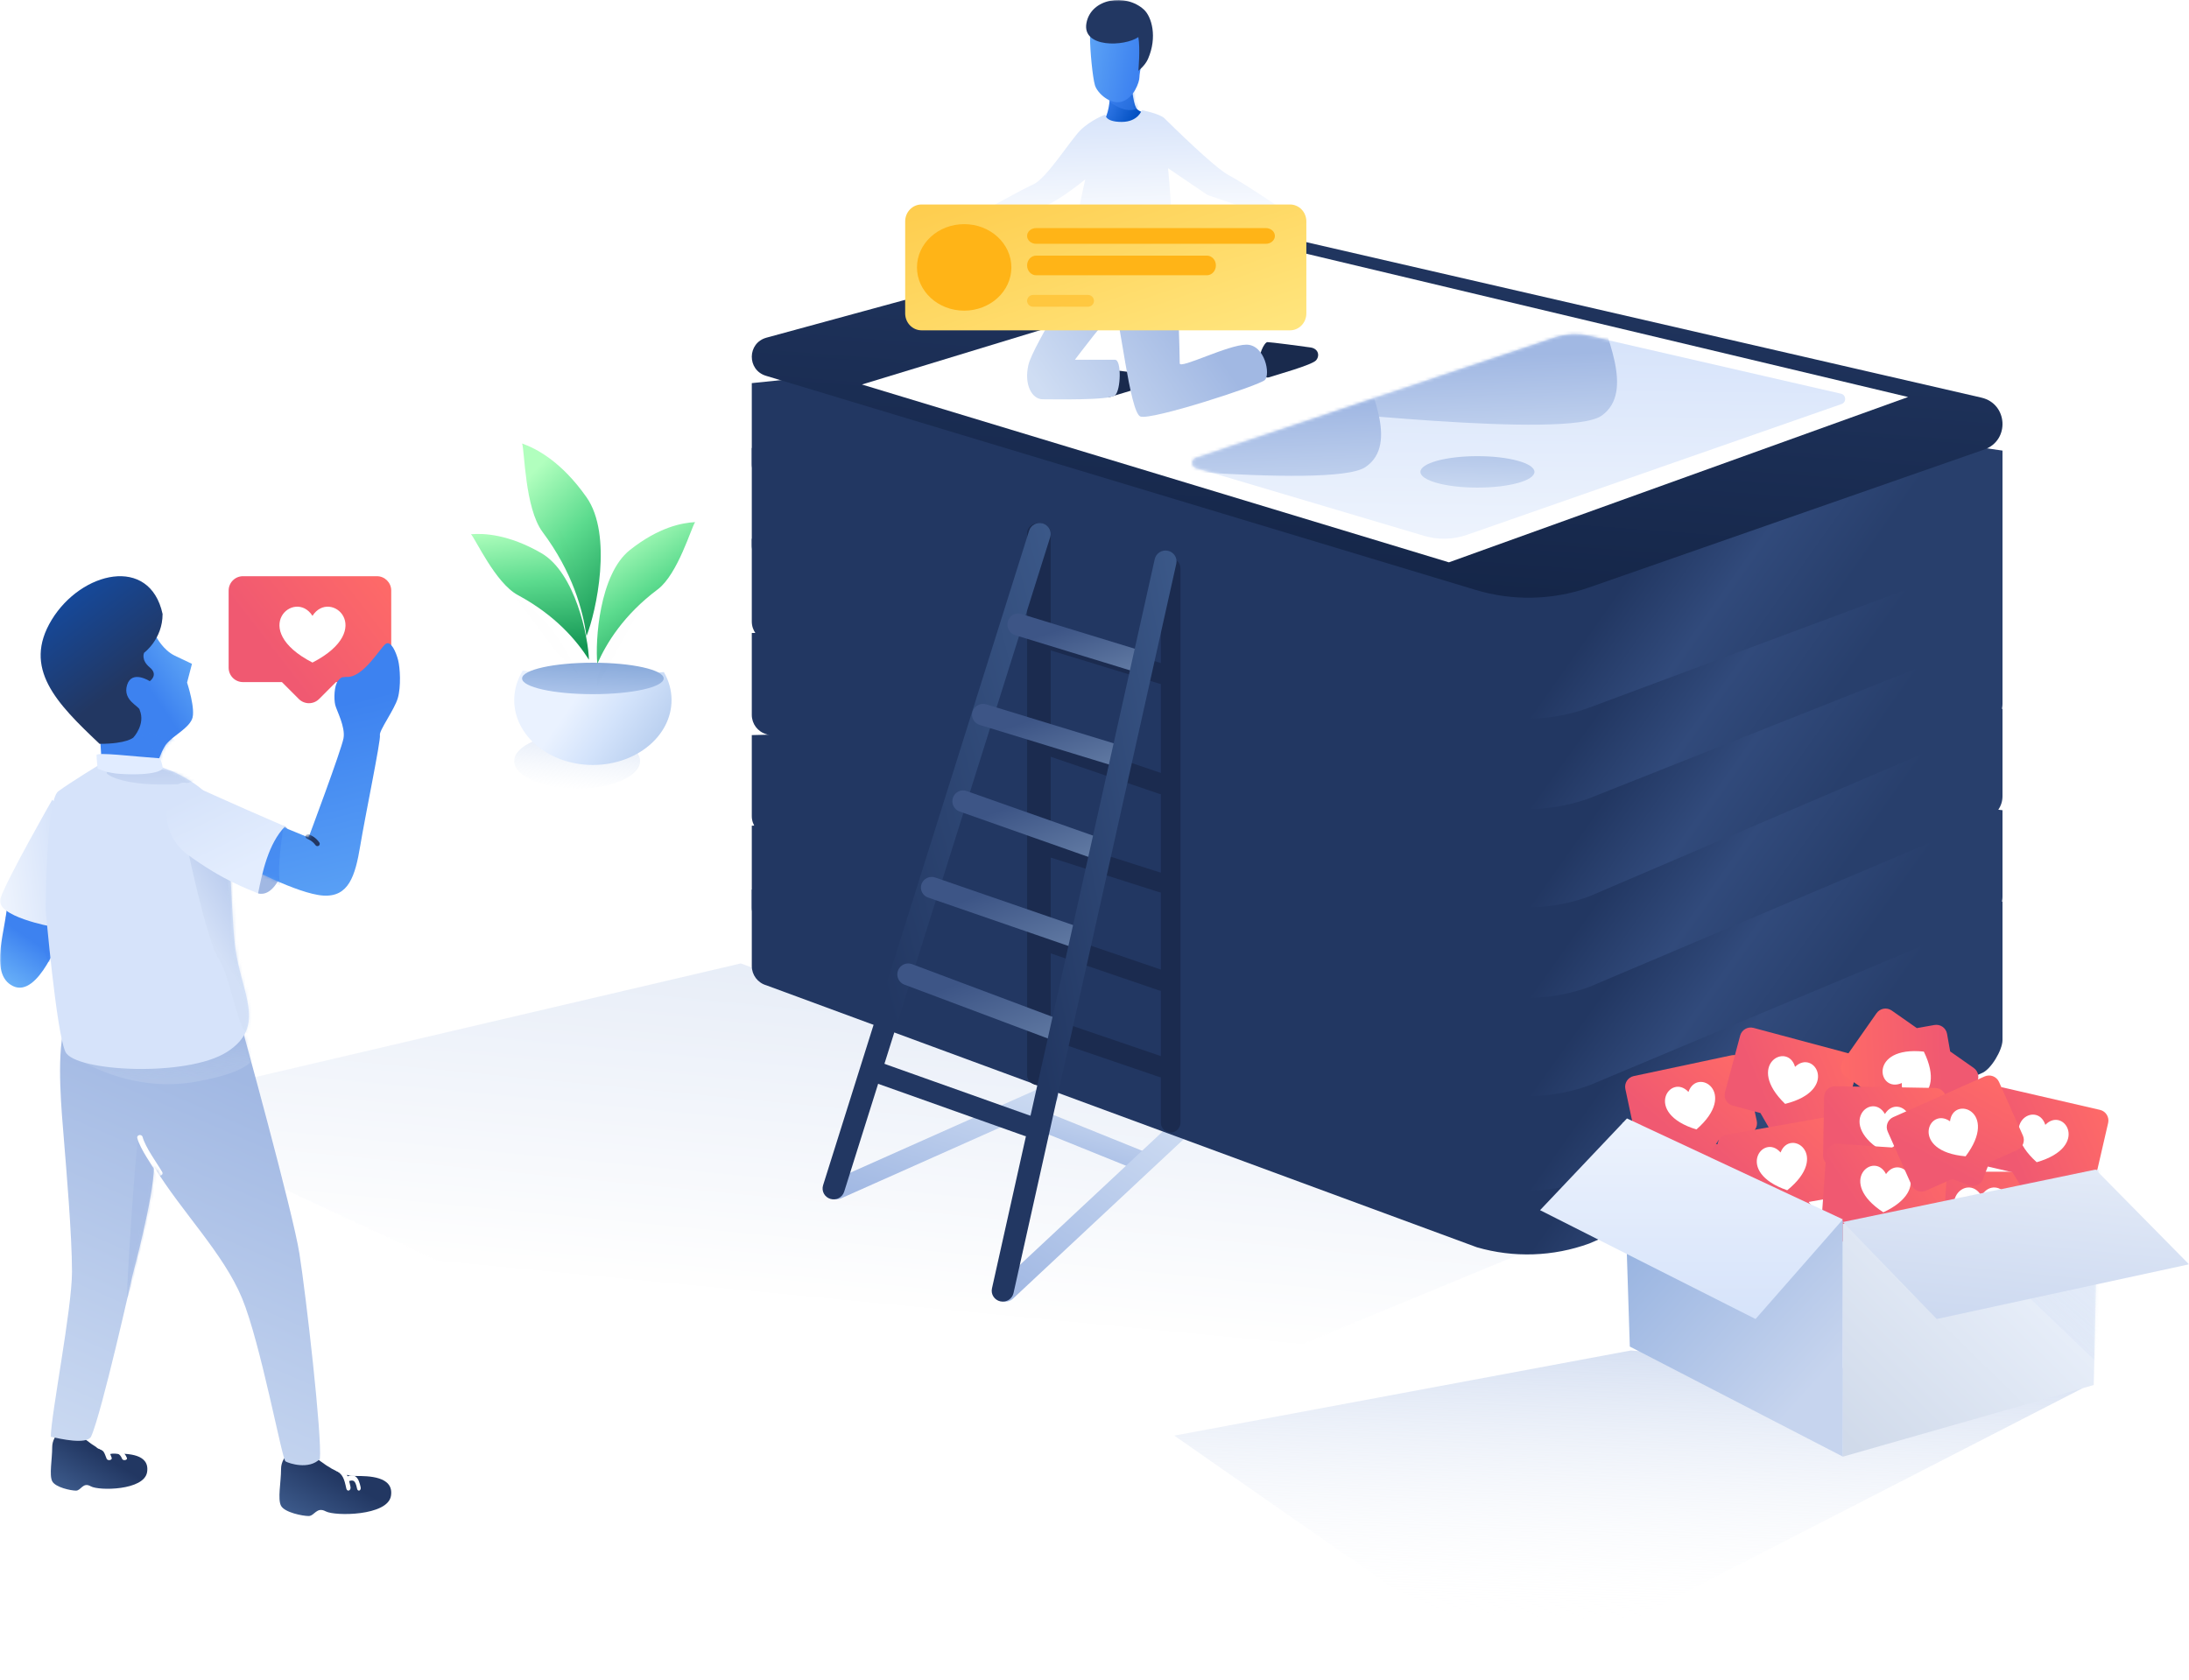 <svg width="718" height="551" viewBox="0 0 718 551" fill="none" xmlns="http://www.w3.org/2000/svg">
<mask id="mask0" mask-type="alpha" maskUnits="userSpaceOnUse" x="0" y="0" width="718" height="551">
<rect width="718" height="550.111" fill="#C4C4C4"/>
</mask>
<g mask="url(#mask0)">
<path opacity="0.5" fill-rule="evenodd" clip-rule="evenodd" d="M37.602 364.145L242.967 316.062L502.02 410.009L307.922 490.219" fill="url(#paint0_linear)"/>
<path fill-rule="evenodd" clip-rule="evenodd" d="M330.677 363.274C331.341 361.595 333.227 360.778 334.889 361.45L376.138 378.12C377.799 378.792 378.608 380.697 377.943 382.376C377.278 384.056 375.392 384.872 373.73 384.201L332.482 367.531C330.82 366.859 330.012 364.953 330.677 363.274Z" fill="url(#paint1_linear)"/>
<path fill-rule="evenodd" clip-rule="evenodd" d="M346.915 357.933C347.672 359.548 346.943 361.456 345.287 362.194L275.768 393.174C274.112 393.912 272.157 393.2 271.4 391.586C270.644 389.971 271.373 388.063 273.028 387.325L342.548 356.345C344.203 355.607 346.159 356.318 346.915 357.933Z" fill="url(#paint2_linear)"/>
<path fill-rule="evenodd" clip-rule="evenodd" d="M388.867 368.661C390.131 369.95 390.086 371.995 388.765 373.23L332.175 426.109C330.854 427.343 328.758 427.299 327.493 426.01C326.229 424.721 326.274 422.675 327.595 421.441L384.185 368.561C385.506 367.327 387.602 367.372 388.867 368.661Z" fill="url(#paint3_linear)"/>
<path fill-rule="evenodd" clip-rule="evenodd" d="M656.826 316.723V341.203C656.826 344.472 652.998 350.977 649.934 352.093L521.298 407.938C509.45 412.251 496.544 412.687 484.434 409.183L251.33 323.224C248.523 322.412 246.591 319.837 246.591 316.907L246.591 291.83L386.757 288.293C392.371 287.481 398.071 287.477 403.686 288.28L656.826 316.723Z" fill="url(#paint4_linear)"/>
<g filter="url(#filter0_d)">
<path fill-rule="evenodd" clip-rule="evenodd" d="M656.826 285.763V314.427C656.826 317.696 654.786 320.615 651.722 321.73L521.298 376.978C509.45 381.291 496.544 381.727 484.434 378.223L251.33 294.057C248.523 293.246 246.591 290.67 246.591 287.741L246.591 260.87L386.757 257.333C392.371 256.521 398.071 256.517 403.686 257.32L656.826 285.763Z" fill="url(#paint5_linear)"/>
</g>
<g filter="url(#filter1_d)">
<path fill-rule="evenodd" clip-rule="evenodd" d="M656.826 255.79V284.155C656.826 287.389 654.786 290.278 651.722 291.382L521.298 346.054C509.45 350.322 496.544 350.754 484.434 347.287L251.33 263.998C248.523 263.194 246.591 260.645 246.591 257.747L246.591 231.156L386.757 227.656C392.371 226.852 398.071 226.848 403.686 227.643L656.826 255.79Z" fill="url(#paint6_linear)"/>
</g>
<g filter="url(#filter2_d)">
<path fill-rule="evenodd" clip-rule="evenodd" d="M656.826 222.55V251.214C656.826 254.483 654.786 257.402 651.722 258.517L521.298 313.765C509.45 318.078 496.544 318.514 484.434 315.011L251.33 230.845C248.523 230.033 246.591 227.457 246.591 224.528L246.591 197.657L386.757 194.12C392.371 193.308 398.071 193.304 403.686 194.107L656.826 222.55Z" fill="url(#paint7_linear)"/>
</g>
<g filter="url(#filter3_d)">
<path fill-rule="evenodd" clip-rule="evenodd" d="M656.826 191.892V220.854C656.826 224.157 654.786 227.107 651.722 228.234L521.298 284.056C509.45 288.414 496.544 288.855 484.434 285.315L251.33 200.273C248.523 199.452 246.591 196.85 246.591 193.89L246.591 166.739L386.757 163.165C392.371 162.345 398.071 162.341 403.686 163.152L656.826 191.892Z" fill="url(#paint8_linear)"/>
</g>
<g filter="url(#filter4_d)">
<path fill-rule="evenodd" clip-rule="evenodd" d="M656.826 162.205V192.936C656.826 196.171 654.786 199.06 651.722 200.164L521.298 251.878C509.45 256.146 496.544 256.578 484.434 253.111L251.33 175.145C248.523 174.342 246.591 171.793 246.591 168.894L246.591 136.98L386.757 133.48C392.371 132.676 398.071 132.672 403.686 133.467L656.826 162.205Z" fill="url(#paint9_linear)"/>
</g>
<g filter="url(#filter5_d)">
<path fill-rule="evenodd" clip-rule="evenodd" d="M656.826 137.819V166.177C656.826 169.48 654.786 172.43 651.722 173.557L521.298 222.133C509.45 226.49 496.544 226.931 484.434 223.391L251.33 148.615C248.523 147.795 246.591 145.192 246.591 142.233L246.591 115.686L386.757 101.242C392.371 100.421 398.071 100.417 403.686 101.228L656.826 137.819Z" fill="url(#paint10_linear)"/>
</g>
<path fill-rule="evenodd" clip-rule="evenodd" d="M380.144 75.652C389.719 73.04 399.8 72.838 409.474 75.067L649.898 130.443C658.624 132.453 659.295 144.523 650.845 147.473L521.193 192.73C509.2 196.916 496.171 197.195 484.007 193.524L251.246 123.284C244.952 121.385 245.072 112.503 251.416 110.773L380.144 75.652Z" fill="url(#paint11_linear)"/>
<path fill-rule="evenodd" clip-rule="evenodd" d="M425.671 82.564L625.865 130.242L475.245 184.478L282.712 126.14L425.671 82.564Z" fill="white"/>
<path fill-rule="evenodd" clip-rule="evenodd" d="M340.946 336.366C341.547 334.63 343.448 333.707 345.194 334.303L382.369 347.007C384.115 347.603 385.043 349.494 384.443 351.229C383.843 352.965 381.941 353.888 380.195 353.291L343.021 340.588C341.275 339.992 340.346 338.101 340.946 336.366Z" fill="#1B2B4F"/>
<path fill-rule="evenodd" clip-rule="evenodd" d="M340.946 307.986C341.547 306.25 343.448 305.327 345.194 305.924L382.369 318.627C384.115 319.223 385.043 321.114 384.443 322.849C383.843 324.585 381.941 325.508 380.195 324.912L343.021 312.208C341.275 311.612 340.346 309.721 340.946 307.986Z" fill="#1B2B4F"/>
<path fill-rule="evenodd" clip-rule="evenodd" d="M340.946 276.874C341.547 275.254 343.448 274.393 345.194 274.95L382.369 286.806C384.115 287.363 385.043 289.127 384.443 290.747C383.843 292.367 381.941 293.228 380.195 292.672L343.021 280.815C341.275 280.259 340.346 278.494 340.946 276.874Z" fill="#1B2B4F"/>
<path fill-rule="evenodd" clip-rule="evenodd" d="M340.946 243.484C341.547 241.748 343.448 240.825 345.194 241.422L382.369 254.125C384.115 254.721 385.043 256.612 384.443 258.347C383.843 260.083 381.941 261.006 380.195 260.41L343.021 247.706C341.275 247.11 340.346 245.219 340.946 243.484Z" fill="#1B2B4F"/>
<path fill-rule="evenodd" clip-rule="evenodd" d="M340.904 208.764C341.423 207.013 343.242 206.022 344.966 206.55L382.306 217.987C384.03 218.515 385.006 220.363 384.486 222.113C383.966 223.864 382.147 224.855 380.424 224.327L343.083 212.89C341.36 212.362 340.384 210.515 340.904 208.764Z" fill="#1B2B4F"/>
<path fill-rule="evenodd" clip-rule="evenodd" d="M383.981 183.187C385.762 183.187 387.206 184.654 387.206 186.465V368.256C387.206 370.066 385.762 371.534 383.981 371.534C382.2 371.534 380.756 370.066 380.756 368.256V186.465C380.756 184.654 382.2 183.187 383.981 183.187Z" fill="#1B2B4F"/>
<path fill-rule="evenodd" clip-rule="evenodd" d="M340.764 171.576C342.901 171.576 344.634 173.042 344.634 174.849V352.78C344.634 354.588 342.901 356.053 340.764 356.053C338.627 356.053 336.894 354.588 336.894 352.78V174.849C336.894 173.042 338.627 171.576 340.764 171.576Z" fill="#1B2B4F"/>
<path fill-rule="evenodd" clip-rule="evenodd" d="M79.701 189.027C77.102 189.027 74.996 191.137 74.996 193.739V219.055C74.996 221.657 77.102 223.766 79.701 223.766H92.473L98.012 229.312C99.85 231.151 102.829 231.151 104.667 229.312L110.206 223.766H123.62C126.219 223.766 128.326 221.657 128.326 219.055V193.739C128.326 191.137 126.219 189.027 123.62 189.027H79.701Z" fill="url(#paint12_linear)"/>
<path fill-rule="evenodd" clip-rule="evenodd" d="M102.493 217.358C81.36 206.457 96.644 192.905 102.493 202.032C108.343 192.905 123.628 206.457 102.493 217.358Z" fill="white"/>
<path fill-rule="evenodd" clip-rule="evenodd" d="M2.343 296.064C2.343 303.977 -4.051 319.484 4.287 323.505C12.625 327.525 19.999 306.644 19.999 306.644C19.999 306.644 19.363 291.31 11.825 291.31C4.287 291.31 2.343 288.151 2.343 296.064Z" fill="url(#paint13_linear)"/>
<mask id="mask1" mask-type="alpha" maskUnits="userSpaceOnUse" x="0" y="290" width="20" height="35">
<path fill-rule="evenodd" clip-rule="evenodd" d="M2.343 296.064C2.343 303.977 -4.051 319.484 4.287 323.505C12.625 327.525 19.999 306.644 19.999 306.644C19.999 306.644 19.363 291.31 11.825 291.31C4.287 291.31 2.343 288.151 2.343 296.064Z" fill="white"/>
</mask>
<g mask="url(#mask1)">
<g opacity="0.5">
<path fill-rule="evenodd" clip-rule="evenodd" d="M1.689 300.957C2.385 302.211 11.869 308.843 13.438 310.411C15.006 311.98 15.364 316.079 16.265 315.655C17.165 315.232 16.265 303.208 16.265 303.208C16.265 303.208 0.993 299.704 1.689 300.957Z" fill="#3D82F0" style="mix-blend-mode:multiply"/>
</g>
</g>
<path fill-rule="evenodd" clip-rule="evenodd" d="M17.123 474.724C17.123 478.801 16.095 483.895 17.123 485.919C18.151 487.944 23.248 489.009 24.929 489.009C26.611 489.009 27.173 486.104 29.784 487.598C32.396 489.093 47.279 489.009 48.246 482.946C49.212 476.883 41.667 476.883 38.312 476.883C34.956 476.883 31.402 475.209 26.419 470.863C21.436 466.517 17.123 470.647 17.123 474.724Z" fill="url(#paint14_linear)"/>
<path fill-rule="evenodd" clip-rule="evenodd" d="M31.747 474.359C31.545 474.664 31.729 475.027 32.157 475.171C33.246 475.536 33.685 475.863 33.987 476.288C34.155 476.523 34.294 476.808 34.449 477.189C34.523 477.373 34.599 477.573 34.684 477.796L34.691 477.815C34.778 478.044 34.873 478.295 34.983 478.567C35.113 478.891 35.587 479.078 36.042 478.986C36.498 478.893 36.762 478.556 36.632 478.232C36.526 477.969 36.434 477.726 36.347 477.497L36.337 477.473C36.254 477.254 36.175 477.046 36.096 476.851C35.934 476.45 35.76 476.076 35.517 475.736C34.999 475.009 34.225 474.517 32.889 474.068C32.46 473.925 31.949 474.055 31.747 474.359Z" fill="white"/>
<path fill-rule="evenodd" clip-rule="evenodd" d="M38.748 476.959C39.241 477.168 39.666 477.637 40.067 478.603C40.191 478.901 40.641 479.073 41.073 478.988C41.506 478.903 41.756 478.594 41.633 478.296C41.218 477.296 40.657 476.453 39.601 476.006C38.517 475.547 37.165 475.606 35.57 475.949C35.141 476.041 34.901 476.355 35.035 476.65C35.169 476.945 35.625 477.11 36.054 477.018C37.524 476.703 38.283 476.762 38.748 476.959Z" fill="white"/>
<path fill-rule="evenodd" clip-rule="evenodd" d="M92.19 481.868C92.19 486.285 90.999 491.803 92.19 493.997C93.381 496.19 99.282 497.343 101.229 497.343C103.176 497.343 103.827 494.197 106.851 495.815C109.874 497.434 127.107 497.343 128.227 490.775C129.347 484.207 120.61 484.207 116.725 484.207C112.839 484.207 108.724 482.394 102.954 477.686C97.184 472.977 92.19 477.452 92.19 481.868Z" fill="url(#paint15_linear)"/>
<path fill-rule="evenodd" clip-rule="evenodd" d="M110.059 481.24C109.893 481.725 110.05 482.3 110.409 482.523C111.478 483.19 112.075 483.845 112.497 484.66C112.937 485.509 113.231 486.609 113.589 488.307C113.698 488.821 114.094 489.119 114.473 488.972C114.853 488.826 115.073 488.29 114.965 487.776C114.606 486.076 114.261 484.691 113.668 483.549C113.058 482.372 112.229 481.527 111.008 480.766C110.649 480.542 110.224 480.754 110.059 481.24Z" fill="white"/>
<path fill-rule="evenodd" clip-rule="evenodd" d="M116.139 485.935C116.509 486.248 116.828 486.951 117.128 488.401C117.221 488.847 117.559 489.105 117.883 488.978C118.207 488.851 118.395 488.386 118.302 487.94C117.991 486.44 117.57 485.175 116.779 484.504C115.966 483.816 114.952 483.905 113.755 484.419C113.433 484.557 113.254 485.028 113.354 485.471C113.454 485.914 113.797 486.161 114.119 486.023C115.221 485.55 115.79 485.639 116.139 485.935Z" fill="white"/>
<path fill-rule="evenodd" clip-rule="evenodd" d="M79.402 337.351C79.402 337.351 96.038 397.511 98.204 411.2C100.37 424.889 105.67 471.16 104.922 478.623C101.302 482.266 94.78 480.085 93.644 479.416C92.508 478.748 85.508 440.678 79.402 425.909C73.296 411.141 59.556 397.549 50.501 382.69C50.501 392.361 43.51 418.242 43.51 418.242C43.51 418.242 33.315 463.947 29.846 471.345C28.2 473.97 19.889 472.045 16.666 471.345C16.666 464.413 23.616 429.392 23.616 417.234C23.616 405.076 21.694 383.042 20.976 374.01C20.257 364.977 18.503 347.453 20.976 337.351C27.243 337.351 79.402 337.351 79.402 337.351Z" fill="url(#paint16_linear)"/>
<mask id="mask2" mask-type="alpha" maskUnits="userSpaceOnUse" x="16" y="337" width="89" height="144">
<path fill-rule="evenodd" clip-rule="evenodd" d="M79.402 337.351C79.402 337.351 96.038 397.511 98.204 411.2C100.37 424.889 105.67 471.16 104.922 478.623C101.302 482.266 94.78 480.085 93.644 479.416C92.508 478.748 85.508 440.678 79.402 425.909C73.296 411.141 59.556 397.549 50.501 382.69C50.501 392.361 43.51 418.242 43.51 418.242C43.51 418.242 33.315 463.947 29.846 471.345C28.2 473.97 19.889 472.045 16.666 471.345C16.666 464.413 23.616 429.392 23.616 417.234C23.616 405.076 21.694 383.042 20.976 374.01C20.257 364.977 18.503 347.453 20.976 337.351C27.243 337.351 79.402 337.351 79.402 337.351Z" fill="white"/>
</mask>
<g mask="url(#mask2)">
<g opacity="0.5">
<path fill-rule="evenodd" clip-rule="evenodd" d="M41.664 425.159C41.664 419.378 44.742 372.134 45.449 374.073C46.156 376.011 51.663 386.481 51.663 386.481C51.663 386.481 41.664 430.941 41.664 425.159Z" fill="#A1B8E3" style="mix-blend-mode:multiply"/>
</g>
<path fill-rule="evenodd" clip-rule="evenodd" d="M45.684 372.369C46.164 372.268 46.646 372.53 46.76 372.953C47.224 374.669 48.369 376.771 49.661 378.873C50.217 379.777 50.81 380.696 51.374 381.569C52.082 382.667 52.745 383.694 53.232 384.533C53.456 384.92 53.282 385.395 52.843 385.594C52.404 385.792 51.865 385.638 51.64 385.251C51.158 384.419 50.539 383.461 49.858 382.408C49.297 381.539 48.693 380.606 48.09 379.625C46.796 377.519 45.545 375.257 45.022 373.319C44.907 372.895 45.204 372.47 45.684 372.369Z" fill="white"/>
<g opacity="0.5">
<path fill-rule="evenodd" clip-rule="evenodd" d="M25.276 347.393C29.205 349.492 44.587 358.425 64.409 354.845C74.202 353.077 80.502 350.762 83.328 347.393C83.328 345.734 80.953 338.756 80.289 336.086C79.626 333.416 20.466 344.823 25.276 347.393Z" fill="url(#paint17_linear)" style="mix-blend-mode:multiply"/>
</g>
</g>
<path fill-rule="evenodd" clip-rule="evenodd" d="M51.322 209.024C51.322 209.024 53.546 213.282 57.313 215.089C61.081 216.897 62.964 217.781 62.964 217.781L61.362 223.92C61.362 223.92 64.347 232.947 62.964 235.99C61.58 239.034 57.313 241.055 54.83 243.769C52.347 246.483 50.051 255.688 50.051 255.688H33.684L32.943 243.769C32.943 243.769 28.578 226.57 35.983 217.781C43.389 208.992 51.322 209.024 51.322 209.024Z" fill="url(#paint18_linear)"/>
<mask id="mask3" mask-type="alpha" maskUnits="userSpaceOnUse" x="31" y="209" width="33" height="47">
<path fill-rule="evenodd" clip-rule="evenodd" d="M51.322 209.024C51.322 209.024 53.546 213.282 57.313 215.089C61.081 216.897 62.964 217.781 62.964 217.781L61.362 223.92C61.362 223.92 64.347 232.947 62.964 235.99C61.58 239.034 57.313 241.055 54.83 243.769C52.347 246.483 50.051 255.688 50.051 255.688H33.684L32.943 243.769C32.943 243.769 28.578 226.57 35.983 217.781C43.389 208.992 51.322 209.024 51.322 209.024Z" fill="white"/>
</mask>
<g mask="url(#mask3)">
<g opacity="0.5">
<path fill-rule="evenodd" clip-rule="evenodd" d="M56.062 242.325C51.645 242.325 44.756 238.68 43.43 237.435C42.104 236.189 54.471 249.663 53.439 251.808C52.624 253.501 49.717 254.019 51.55 254.019C58.163 254.019 60.478 242.325 56.062 242.325Z" fill="#3D82F0" style="mix-blend-mode:multiply"/>
</g>
</g>
<path fill-rule="evenodd" clip-rule="evenodd" d="M32.658 244.024C18.498 230.651 7.286 219.239 16.955 203.337C26.625 187.435 49.124 182.089 53.33 201.419C53.33 209.713 47.269 214.144 47.269 214.144C47.269 214.144 46.135 216.476 49.124 218.949C52.114 221.422 49.124 223.466 49.124 223.466C49.124 223.466 43.221 219.629 41.68 224.738C40.138 229.847 45.828 231.676 45.828 232.954C47.79 237.654 43.742 241.952 43.742 241.952C43.742 241.952 41.67 244.024 32.658 244.024Z" fill="url(#paint19_linear)"/>
<path fill-rule="evenodd" clip-rule="evenodd" d="M17.136 262.356C17.136 262.356 1.957 288.939 0.125 294.788C-1.706 300.638 17.136 304.021 17.136 304.021L24.998 270.582L17.136 262.356Z" fill="url(#paint20_linear)"/>
<path fill-rule="evenodd" clip-rule="evenodd" d="M51.376 251.136C51.376 251.136 63.027 254.287 69.893 262.614C76.758 270.941 75.228 295.992 77.173 310.902C79.118 325.812 87.579 336.65 74.509 345.064C61.44 353.479 24.487 351.568 21.465 345.064C18.443 338.561 14.998 298.589 14.998 298.589C14.998 298.589 14.998 262.614 19.126 259.581C23.254 256.548 32.89 250.688 32.89 250.688C32.89 250.688 32.674 251.579 37.322 252.463C41.971 253.347 51.376 251.136 51.376 251.136Z" fill="#D6E3FA"/>
<mask id="mask4" mask-type="alpha" maskUnits="userSpaceOnUse" x="14" y="250" width="68" height="101">
<path fill-rule="evenodd" clip-rule="evenodd" d="M51.376 251.136C51.376 251.136 63.027 254.287 69.893 262.614C76.758 270.941 75.228 295.992 77.173 310.902C79.118 325.812 87.579 336.65 74.509 345.064C61.44 353.479 24.487 351.568 21.465 345.064C18.443 338.561 14.998 298.589 14.998 298.589C14.998 298.589 14.998 262.614 19.126 259.581C23.254 256.548 32.89 250.688 32.89 250.688C32.89 250.688 32.674 251.579 37.322 252.463C41.971 253.347 51.376 251.136 51.376 251.136Z" fill="white"/>
</mask>
<g mask="url(#mask4)">
<path opacity="0.5" fill-rule="evenodd" clip-rule="evenodd" d="M61.663 279.021C61.663 279.021 67.917 308.813 71.68 314.397C75.443 319.981 77.89 336.879 80.902 338.894C83.914 340.908 88.241 317.858 86.077 309.966C83.914 302.074 74.162 282.743 74.162 282.743L61.663 279.021Z" fill="url(#paint21_linear)"/>
<path opacity="0.5" fill-rule="evenodd" clip-rule="evenodd" d="M35.321 253.985C38.185 256.171 45.647 257.354 51.92 257.354C58.192 257.354 60.154 257.43 63.156 256.379C66.157 255.328 64.993 253.985 63.156 253.985C61.318 253.985 55.618 252.444 52.551 252.444C49.483 252.444 32.457 251.8 35.321 253.985Z" fill="url(#paint22_linear)"/>
</g>
<path fill-rule="evenodd" clip-rule="evenodd" d="M32.027 252.165C32.027 252.165 31.665 248.814 31.665 247.733C31.665 246.653 43.803 248.179 52.539 248.784C53.486 251.48 53.319 251.659 53.319 252.165C53.319 252.418 51.137 254.586 39.4 253.883C35.116 253.626 32.027 252.165 32.027 252.165Z" fill="#E1ECFF"/>
<path fill-rule="evenodd" clip-rule="evenodd" d="M92.096 287.186C94.695 281.349 96.165 272.333 93.411 271.107C90.658 269.881 86.754 276.1 84.155 281.937C81.556 287.774 83.171 291.555 84.764 293.13C86.551 293.499 89.497 293.023 92.096 287.186Z" fill="#A1B8E3"/>
<path fill-rule="evenodd" clip-rule="evenodd" d="M89.03 269.741L101.215 274.756C101.215 274.756 112.022 245.921 112.677 242.179C113.333 238.436 110.427 233.155 109.958 231.272C109.489 229.389 109.565 224.958 110.877 223.337C112.188 221.715 112.535 222.295 113.515 222.05C119.038 222.623 124.785 212.396 126.521 211.218C128.258 210.04 129.92 214.002 130.575 216.515C131.23 219.027 131.588 225.234 130.478 229.038C129.368 232.842 124.247 239.738 124.612 241.204C124.978 242.671 119.807 267.523 118.161 277.463C116.515 287.402 114.364 294.373 105.962 293.797C97.561 293.222 80.15 283.88 80.15 283.88C80.15 283.88 81.289 276.624 83.464 273.886C85.639 271.148 89.03 269.741 89.03 269.741Z" fill="url(#paint23_linear)"/>
<mask id="mask5" mask-type="alpha" maskUnits="userSpaceOnUse" x="80" y="211" width="52" height="83">
<path fill-rule="evenodd" clip-rule="evenodd" d="M89.03 269.741L101.215 274.756C101.215 274.756 112.022 245.921 112.677 242.179C113.333 238.436 110.427 233.155 109.958 231.272C109.489 229.389 109.565 224.958 110.877 223.337C112.188 221.715 112.535 222.295 113.515 222.05C119.038 222.623 124.785 212.396 126.521 211.218C128.258 210.04 129.92 214.002 130.575 216.515C131.23 219.027 131.588 225.234 130.478 229.038C129.368 232.842 124.247 239.738 124.612 241.204C124.978 242.671 119.807 267.523 118.161 277.463C116.515 287.402 114.364 294.373 105.962 293.797C97.561 293.222 80.15 283.88 80.15 283.88C80.15 283.88 81.289 276.624 83.464 273.886C85.639 271.148 89.03 269.741 89.03 269.741Z" fill="white"/>
</mask>
<g mask="url(#mask5)">
<g opacity="0.5">
<path fill-rule="evenodd" clip-rule="evenodd" d="M93.029 271.073C93.029 271.073 90.446 286.181 92.067 290.626C93.687 295.071 84.8 288.798 84.8 288.798C84.8 288.798 84.973 282.324 86.339 279.382C87.705 276.44 93.029 271.073 93.029 271.073Z" fill="#3D82F0" style="mix-blend-mode:multiply"/>
</g>
<path fill-rule="evenodd" clip-rule="evenodd" d="M100.258 274.074C100.436 273.687 100.894 273.518 101.281 273.695C101.332 273.719 101.389 273.744 101.45 273.772C102.185 274.1 103.538 274.705 104.736 276.365C104.985 276.71 104.908 277.191 104.563 277.441C104.217 277.69 103.736 277.612 103.486 277.267C102.534 275.948 101.507 275.487 100.81 275.174C100.75 275.147 100.692 275.122 100.637 275.096C100.25 274.919 100.081 274.461 100.258 274.074Z" fill="#223762"/>
</g>
<path fill-rule="evenodd" clip-rule="evenodd" d="M84.655 293.085C86.027 286.219 88.005 276.769 93.5 271.113C73.893 262.659 67.714 259.661 61.55 257.028C55.386 254.395 49.777 271.739 61.55 280.367C73.323 288.994 81.383 291.64 84.655 293.085Z" fill="url(#paint24_linear)"/>
<path opacity="0.7" fill-rule="evenodd" clip-rule="evenodd" d="M189.306 240.634C200.706 240.634 209.947 244.677 209.947 249.664C209.947 254.651 200.706 258.694 189.306 258.694C177.906 258.694 168.665 254.651 168.665 249.664C168.665 244.677 177.906 240.634 189.306 240.634Z" fill="url(#paint25_linear)"/>
<path fill-rule="evenodd" clip-rule="evenodd" d="M217.744 220.475C219.361 223.258 220.267 226.375 220.267 229.668C220.267 241.424 208.716 250.953 194.466 250.953C180.217 250.953 168.665 241.424 168.665 229.668C168.665 226.184 169.68 222.895 171.479 219.992C182.909 221.769 205.659 221.654 217.744 220.475Z" fill="url(#paint26_linear)"/>
<mask id="mask6" mask-type="alpha" maskUnits="userSpaceOnUse" x="168" y="219" width="53" height="32">
<path fill-rule="evenodd" clip-rule="evenodd" d="M217.744 220.475C219.361 223.258 220.267 226.375 220.267 229.668C220.267 241.424 208.716 250.953 194.466 250.953C180.217 250.953 168.665 241.424 168.665 229.668C168.665 226.184 169.68 222.895 171.479 219.992C182.909 221.769 205.659 221.654 217.744 220.475Z" fill="white"/>
</mask>
<g mask="url(#mask6)">
</g>
<path fill-rule="evenodd" clip-rule="evenodd" d="M194.467 217.412C207.291 217.412 217.687 219.722 217.687 222.572C217.687 225.422 207.291 227.733 194.467 227.733C181.642 227.733 171.246 225.422 171.246 222.572C171.246 219.722 181.642 217.412 194.467 217.412Z" fill="url(#paint27_linear)"/>
<mask id="mask7" mask-type="alpha" maskUnits="userSpaceOnUse" x="171" y="217" width="47" height="11">
<path fill-rule="evenodd" clip-rule="evenodd" d="M194.467 217.412C207.291 217.412 217.687 219.722 217.687 222.572C217.687 225.422 207.291 227.733 194.467 227.733C181.642 227.733 171.246 225.422 171.246 222.572C171.246 219.722 181.642 217.412 194.467 217.412Z" fill="white"/>
</mask>
<g mask="url(#mask7)">
</g>
<g filter="url(#filter6_i)">
<path fill-rule="evenodd" clip-rule="evenodd" d="M192.369 218.702C191.17 210.151 187.87 197.804 177.951 184.505C172.108 176.671 172.089 157.593 171.245 155.489C175.83 157.114 184.067 161.3 192.369 173.106C201.073 185.481 195.552 210.719 192.369 218.702Z" fill="url(#paint28_linear)"/>
</g>
<mask id="mask8" mask-type="alpha" maskUnits="userSpaceOnUse" x="171" y="155" width="27" height="64">
<path fill-rule="evenodd" clip-rule="evenodd" d="M192.369 218.702C191.17 210.151 187.87 197.804 177.951 184.505C172.108 176.671 172.089 157.593 171.245 155.489C175.83 157.114 184.067 161.3 192.369 173.106C201.073 185.481 195.552 210.719 192.369 218.702Z" fill="white"/>
</mask>
<g mask="url(#mask8)">
<g style="mix-blend-mode:multiply" opacity="0.5">
<path fill-rule="evenodd" clip-rule="evenodd" d="M191.719 218.701C192.574 197.846 190.228 184.684 182.856 172.259Z" fill="black" fill-opacity="0.01"/>
</g>
</g>
<g filter="url(#filter7_i)">
<path fill-rule="evenodd" clip-rule="evenodd" d="M193.176 226.443C189.273 220.293 182.378 211.96 169.836 205.203C162.447 201.223 155.876 186.577 154.474 185.255C158.717 184.904 166.776 185.249 177.506 191.422C188.753 197.894 192.99 219.203 193.176 226.443Z" fill="url(#paint29_linear)"/>
</g>
<mask id="mask9" mask-type="alpha" maskUnits="userSpaceOnUse" x="154" y="185" width="40" height="42">
<path fill-rule="evenodd" clip-rule="evenodd" d="M193.176 226.443C189.273 220.293 182.378 211.96 169.836 205.203C162.447 201.223 155.876 186.577 154.474 185.255C158.717 184.904 166.776 185.249 177.506 191.422C188.753 197.894 192.99 219.203 193.176 226.443Z" fill="white"/>
</mask>
<g mask="url(#mask9)">
<g style="mix-blend-mode:multiply" opacity="0.5">
<path fill-rule="evenodd" clip-rule="evenodd" d="M191.885 226.443C185.564 210.806 179.125 201.972 168.665 195.481Z" fill="black" fill-opacity="0.01"/>
</g>
</g>
<g filter="url(#filter8_i)">
<path fill-rule="evenodd" clip-rule="evenodd" d="M195.926 227.733C198.907 221.04 204.495 211.764 215.733 203.349C222.353 198.393 226.824 182.802 228.007 181.291C223.869 181.483 216.139 182.865 206.575 190.459C196.55 198.42 195.182 220.419 195.926 227.733Z" fill="url(#paint30_linear)"/>
</g>
<mask id="mask10" mask-type="alpha" maskUnits="userSpaceOnUse" x="195" y="181" width="34" height="47">
<path fill-rule="evenodd" clip-rule="evenodd" d="M195.926 227.733C198.907 221.04 204.495 211.764 215.733 203.349C222.353 198.393 226.824 182.802 228.007 181.291C223.869 181.483 216.139 182.865 206.575 190.459C196.55 198.42 195.182 220.419 195.926 227.733Z" fill="white"/>
</mask>
<g mask="url(#mask10)">
<g style="mix-blend-mode:multiply" opacity="0.5">
<path fill-rule="evenodd" clip-rule="evenodd" d="M194.466 227.734C198.737 210.834 204.068 200.919 213.817 192.902Z" fill="black" fill-opacity="0.01"/>
</g>
</g>
<path fill-rule="evenodd" clip-rule="evenodd" d="M342.085 171.737C343.995 172.322 345.063 174.321 344.47 176.204L276.89 390.952C276.298 392.835 274.269 393.888 272.36 393.304C270.45 392.719 269.382 390.72 269.975 388.837L337.555 174.089C338.147 172.206 340.176 171.153 342.085 171.737Z" fill="url(#paint31_linear)"/>
<path fill-rule="evenodd" clip-rule="evenodd" d="M330.586 203.853C331.129 201.931 333.065 200.831 334.91 201.396L374.384 213.489C376.23 214.055 377.286 216.071 376.743 217.994C376.2 219.916 374.264 221.016 372.419 220.45L332.945 208.357C331.099 207.792 330.043 205.775 330.586 203.853Z" fill="url(#paint32_linear)"/>
<path fill-rule="evenodd" clip-rule="evenodd" d="M319.002 233.395C319.607 231.531 321.652 230.496 323.571 231.083L367.886 244.646C369.805 245.233 370.87 247.22 370.265 249.084C369.661 250.948 367.616 251.982 365.697 251.395L321.382 237.833C319.463 237.245 318.398 235.258 319.002 233.395Z" fill="url(#paint33_linear)"/>
<path fill-rule="evenodd" clip-rule="evenodd" d="M312.577 261.691C313.212 259.836 315.207 258.854 317.034 259.498L359.051 274.315C360.878 274.96 361.844 276.986 361.21 278.841C360.576 280.696 358.581 281.678 356.754 281.034L314.737 266.217C312.91 265.573 311.943 263.547 312.577 261.691Z" fill="url(#paint34_linear)"/>
<path fill-rule="evenodd" clip-rule="evenodd" d="M302.262 290.014C302.906 288.198 304.922 287.242 306.764 287.877L353.877 304.13C355.719 304.766 356.69 306.753 356.045 308.568C355.4 310.384 353.385 311.341 351.543 310.705L304.429 294.452C302.587 293.816 301.617 291.829 302.262 290.014Z" fill="url(#paint35_linear)"/>
<path fill-rule="evenodd" clip-rule="evenodd" d="M294.55 318.398C295.242 316.54 297.303 315.596 299.155 316.291L348.758 334.905C350.609 335.6 351.549 337.669 350.857 339.528C350.165 341.386 348.103 342.33 346.252 341.635L296.649 323.021C294.798 322.326 293.858 320.257 294.55 318.398Z" fill="url(#paint36_linear)"/>
<path fill-rule="evenodd" clip-rule="evenodd" d="M284.222 350.55C284.901 348.778 286.941 347.872 288.779 348.526L338.444 366.195C340.282 366.849 341.222 368.816 340.544 370.588C339.865 372.36 337.826 373.266 335.987 372.612L286.322 354.943C284.484 354.289 283.544 352.322 284.222 350.55Z" fill="#223762"/>
<path fill-rule="evenodd" clip-rule="evenodd" d="M383.073 180.69C385.025 181.113 386.259 183.013 385.83 184.936L332.437 424.207C332.009 426.129 330.078 427.345 328.126 426.922C326.174 426.5 324.939 424.599 325.368 422.677L378.761 183.406C379.19 181.484 381.12 180.268 383.073 180.69Z" fill="url(#paint37_linear)"/>
<path fill-rule="evenodd" clip-rule="evenodd" d="M361.887 39.858C363.511 37.757 364.129 33.497 364.129 29.56C364.129 25.623 371.119 27.574 371.119 27.574C371.119 27.574 371.629 33.532 372.616 35.334C373.604 37.136 378.176 37.738 378.176 37.738C378.176 37.738 370.16 58.176 366.564 55.17C362.969 52.165 360.264 41.958 361.887 39.858Z" fill="url(#paint38_linear)"/>
<mask id="mask11" mask-type="alpha" maskUnits="userSpaceOnUse" x="361" y="27" width="18" height="29">
<path fill-rule="evenodd" clip-rule="evenodd" d="M361.887 39.858C363.511 37.757 364.129 33.497 364.129 29.56C364.129 25.623 371.119 27.574 371.119 27.574C371.119 27.574 371.629 33.532 372.616 35.334C373.604 37.136 378.176 37.738 378.176 37.738C378.176 37.738 370.16 58.176 366.564 55.17C362.969 52.165 360.264 41.958 361.887 39.858Z" fill="white"/>
</mask>
<g mask="url(#mask11)">
<g opacity="0.5">
<path fill-rule="evenodd" clip-rule="evenodd" d="M362.695 32.342C362.695 32.342 369.336 38.543 373.67 35.058C378.003 31.573 373.67 27.091 373.67 27.091L362.695 32.342Z" fill="#3D82F0" style="mix-blend-mode:multiply"/>
</g>
</g>
<path fill-rule="evenodd" clip-rule="evenodd" d="M357.535 12.323C357.535 16.649 358.379 25.437 359.151 27.988C359.923 30.54 364.222 34.542 368.073 33.311C371.923 32.08 373.739 26.947 373.739 25.333C373.739 23.719 375.11 17.533 375.11 17.533C375.11 17.533 376.85 9.177 373.739 9.177C370.628 9.177 357.535 7.996 357.535 12.323Z" fill="url(#paint39_linear)"/>
<path fill-rule="evenodd" clip-rule="evenodd" d="M373.388 12.169C368.844 15.321 354.874 15.764 356.354 7.588C357.834 -0.588 369.26 -2.294 375.196 3.139C377.775 5.5 379.674 12.169 376.554 19.317C375.585 21.539 373.388 23.221 373.388 23.221C373.388 23.221 374.057 16.071 373.388 12.169Z" fill="#223762"/>
<path fill-rule="evenodd" clip-rule="evenodd" d="M416.542 123.695C418.385 123.051 430.336 119.758 431.665 118.214C432.995 116.67 432.416 114.372 429.869 113.988C427.321 113.604 416.761 112.234 415.736 112.234C414.71 112.234 412.531 116.612 413.1 119.749C413.668 122.885 414.7 124.339 416.542 123.695Z" fill="#192A4D"/>
<path fill-rule="evenodd" clip-rule="evenodd" d="M364.233 130.178C365.707 129.678 375.268 127.117 376.332 125.916C377.395 124.715 376.933 122.927 374.894 122.628C372.856 122.33 364.409 121.265 363.588 121.265C362.768 121.265 361.025 124.67 361.479 127.109C361.934 129.549 362.759 130.679 364.233 130.178Z" fill="#192A4D"/>
<path fill-rule="evenodd" clip-rule="evenodd" d="M358.364 82.316C356.923 84.9 338.834 113.191 337.323 119.711C335.812 126.23 338.509 130.989 342.029 130.989C345.549 130.989 363.818 131.382 365.74 129.695C367.663 128.009 367.909 118.027 365.74 118.027C363.571 118.027 352.57 118.027 352.57 118.027C352.57 118.027 364.333 102.312 365.74 102.312C367.148 102.312 370.493 135.298 374.041 136.637C377.588 137.977 412.923 126.496 414.861 124.678C416.8 122.861 414.875 113.068 408.837 113.068C402.8 113.068 386.957 121.188 386.957 119.208C386.957 117.229 386.363 89.553 385.185 83.859C384.007 78.165 359.805 79.732 358.364 82.316Z" fill="url(#paint40_linear)"/>
<path fill-rule="evenodd" clip-rule="evenodd" d="M402.989 57.452C399.743 55.751 391.517 48.228 381.93 38.798C380.403 37.296 374.518 36.121 374.518 36.121C374.518 36.121 373.363 39.996 367.874 39.996C362.385 39.996 362.551 37.572 362.551 37.572C362.551 37.572 357.747 39.385 354.394 42.706C351.042 46.027 343.335 58.508 338.923 60.492C334.511 62.476 321.413 69.898 321.413 69.898L329.201 72.009C329.201 72.009 338.024 69.324 342.775 67.549C347.526 65.774 355.965 58.855 355.965 58.855C355.965 58.855 349.644 85.67 352.452 89.904C355.259 94.138 380.063 93.606 383.129 89.904C386.195 86.201 383.129 55.189 383.129 55.189L396.073 63.973L410.318 68.827L420.747 68.747C420.747 68.747 408.134 60.148 402.989 57.452Z" fill="url(#paint41_linear)"/>
<path d="M296.903 72.627C296.903 69.564 299.302 67.082 302.261 67.082H423.129C426.089 67.082 428.488 69.564 428.488 72.627V102.819C428.488 105.881 426.089 108.364 423.129 108.364H302.261C299.302 108.364 296.903 105.881 296.903 102.819V72.627Z" fill="url(#paint42_linear)"/>
<path fill-rule="evenodd" clip-rule="evenodd" d="M316.253 101.913C324.803 101.913 331.734 95.56 331.734 87.723C331.734 79.886 324.803 73.532 316.253 73.532C307.704 73.532 300.773 79.886 300.773 87.723C300.773 95.56 307.704 101.913 316.253 101.913Z" fill="#FFB417"/>
<path d="M336.894 77.402C336.894 75.977 338.221 74.822 339.859 74.822H415.202C416.84 74.822 418.167 75.977 418.167 77.402V77.402C418.167 78.827 416.84 79.983 415.202 79.983H339.859C338.221 79.983 336.894 78.827 336.894 77.402V77.402Z" fill="#FFB417"/>
<path d="M336.894 87.078C336.894 85.296 338.218 83.853 339.851 83.853H395.859C397.492 83.853 398.816 85.296 398.816 87.078V87.078C398.816 88.859 397.492 90.303 395.859 90.303H339.851C338.218 90.303 336.894 88.859 336.894 87.078V87.078Z" fill="#FFB417"/>
<path opacity="0.5" d="M336.894 98.689C336.894 97.62 337.786 96.754 338.888 96.754H356.831C357.932 96.754 358.825 97.62 358.825 98.689V98.689C358.825 99.758 357.932 100.624 356.831 100.624H338.888C337.786 100.624 336.894 99.758 336.894 98.689V98.689Z" fill="#FFB417"/>
<path fill-rule="evenodd" clip-rule="evenodd" d="M509.942 110.744C513.611 109.514 517.553 109.322 521.327 110.189L603.84 129.153C605.583 129.553 605.718 131.963 604.03 132.552L481.155 175.463C476.635 177.042 471.726 177.157 467.135 175.793L392.35 153.565C390.682 153.069 390.641 150.74 392.291 150.187L509.942 110.744Z" fill="url(#paint43_linear)"/>
<mask id="mask12" mask-type="alpha" maskUnits="userSpaceOnUse" x="391" y="109" width="215" height="68">
<path fill-rule="evenodd" clip-rule="evenodd" d="M509.942 110.744C513.611 109.514 517.553 109.322 521.327 110.189L603.84 129.153C605.583 129.553 605.718 131.963 604.03 132.552L481.155 175.463C476.635 177.042 471.726 177.157 467.135 175.793L392.35 153.565C390.682 153.069 390.641 150.74 392.291 150.187L509.942 110.744Z" fill="white"/>
</mask>
<g mask="url(#mask12)">
<path fill-rule="evenodd" clip-rule="evenodd" d="M523.437 98.379C526.128 109.15 536.503 128.509 525.324 136.374C514.145 144.239 426.428 133.898 418.569 133.898C410.71 133.898 520.746 87.608 523.437 98.379Z" fill="url(#paint44_linear)"/>
<path fill-rule="evenodd" clip-rule="evenodd" d="M484.605 159.967C494.936 159.967 503.31 157.657 503.31 154.807C503.31 151.957 494.936 149.646 484.605 149.646C474.274 149.646 465.899 151.957 465.899 154.807C465.899 157.657 474.274 159.967 484.605 159.967Z" fill="url(#paint45_linear)"/>
<path fill-rule="evenodd" clip-rule="evenodd" d="M445.954 116.392C448.675 126.836 459.171 145.608 447.863 153.235C436.555 160.861 347.829 150.834 339.88 150.834C331.931 150.834 443.232 105.947 445.954 116.392Z" fill="url(#paint46_linear)"/>
</g>
<path opacity="0.5" fill-rule="evenodd" clip-rule="evenodd" d="M385.169 470.966L534.939 443.031L683.171 455.372L498.745 550.105" fill="url(#paint47_linear)"/>
<g filter="url(#filter9_d)">
<path fill-rule="evenodd" clip-rule="evenodd" d="M561.617 373.368C559.639 373.368 558.036 375.005 558.036 377.023V396.664C558.036 398.683 559.639 400.319 561.617 400.319H571.043L575.187 404.549C576.586 405.976 578.853 405.976 580.252 404.549L584.396 400.319H594.446C596.424 400.319 598.027 398.683 598.027 396.664V377.023C598.027 375.005 596.424 373.368 594.446 373.368H561.617Z" fill="#F05971"/>
<path fill-rule="evenodd" clip-rule="evenodd" d="M576.741 395.298C560.382 386.093 572.213 374.649 576.741 382.356C581.269 374.649 593.101 386.093 576.741 395.298Z" fill="white"/>
</g>
<path fill-rule="evenodd" clip-rule="evenodd" d="M535.884 353.013C533.95 353.425 532.716 355.326 533.127 357.26L537.127 376.076C537.538 378.01 539.439 379.245 541.373 378.834L550.589 376.875L555.502 380.065C557.161 381.142 559.378 380.671 560.455 379.013L563.645 374.099L573.472 372.011C575.406 371.6 576.64 369.699 576.229 367.765L572.23 348.948C571.819 347.014 569.918 345.78 567.984 346.191L535.884 353.013Z" fill="url(#paint48_linear)"/>
<path fill-rule="evenodd" clip-rule="evenodd" d="M556.434 370.523C538.769 365.132 547.888 351.824 553.819 358.221C556.637 349.965 570.38 358.413 556.434 370.523Z" fill="white"/>
<g filter="url(#filter10_d)">
<path fill-rule="evenodd" clip-rule="evenodd" d="M635.15 382.397C633.172 382.397 631.569 383.968 631.569 385.906V404.761C631.569 406.699 633.172 408.27 635.15 408.27H644.576L648.72 412.331C650.119 413.701 652.386 413.701 653.785 412.331L657.929 408.27H667.979C669.957 408.27 671.56 406.699 671.56 404.761V385.906C671.56 383.968 669.957 382.397 667.979 382.397H635.15Z" fill="url(#paint49_linear)"/>
<path fill-rule="evenodd" clip-rule="evenodd" d="M650.919 404.328C633.302 394.356 646.043 381.959 650.919 390.308C655.796 381.959 668.538 394.356 650.919 404.328Z" fill="white"/>
</g>
<g filter="url(#filter11_d)">
<path fill-rule="evenodd" clip-rule="evenodd" d="M584.838 377.238C582.86 377.238 581.257 378.809 581.257 380.747V399.602C581.257 401.54 582.86 403.111 584.838 403.111H594.264L598.408 407.172C599.807 408.542 602.074 408.542 603.473 407.172L607.617 403.111H617.667C619.645 403.111 621.248 401.54 621.248 399.602V380.747C621.248 378.809 619.645 377.238 617.667 377.238H584.838Z" fill="url(#paint50_linear)"/>
<path fill-rule="evenodd" clip-rule="evenodd" d="M601.252 397.878C584.893 389.44 596.724 378.95 601.252 386.015C605.78 378.95 617.612 389.44 601.252 397.878Z" fill="white"/>
</g>
<path fill-rule="evenodd" clip-rule="evenodd" d="M656.82 356.719C654.894 356.275 652.971 357.476 652.526 359.402L648.199 378.146C647.754 380.073 648.956 381.995 650.882 382.44L660.063 384.559L663.167 389.528C664.215 391.204 666.424 391.714 668.1 390.667L673.069 387.562L682.857 389.822C684.784 390.267 686.706 389.065 687.151 387.139L691.478 368.395C691.923 366.468 690.722 364.546 688.795 364.101L656.82 356.719Z" fill="url(#paint51_linear)"/>
<path fill-rule="evenodd" clip-rule="evenodd" d="M668.044 381.273C654.313 368.922 668.201 360.714 670.874 369.018C676.917 362.726 685.802 376.192 668.044 381.273Z" fill="white"/>
<path fill-rule="evenodd" clip-rule="evenodd" d="M575.165 337.206C573.255 336.694 571.292 337.827 570.78 339.737L565.801 358.319C565.29 360.229 566.423 362.192 568.333 362.703L577.434 365.142L580.363 370.216C581.352 371.928 583.541 372.515 585.254 371.526L590.327 368.597L600.031 371.197C601.941 371.708 603.904 370.575 604.416 368.665L609.394 350.084C609.906 348.174 608.773 346.211 606.863 345.699L575.165 337.206Z" fill="url(#paint52_linear)"/>
<path fill-rule="evenodd" clip-rule="evenodd" d="M585.526 362.136C572.234 349.314 586.4 341.595 588.781 349.988C595.04 343.911 603.45 357.678 585.526 362.136Z" fill="white"/>
<g filter="url(#filter12_d)">
<path fill-rule="evenodd" clip-rule="evenodd" d="M567.291 370.253C565.344 370.597 564.044 372.453 564.387 374.401L567.728 393.345C568.071 395.292 569.928 396.593 571.875 396.249L581.154 394.613L585.953 397.974C587.573 399.108 589.805 398.714 590.939 397.094L594.3 392.295L604.193 390.551C606.14 390.207 607.44 388.351 607.097 386.403L603.756 367.459C603.413 365.512 601.556 364.212 599.609 364.555L567.291 370.253Z" fill="url(#paint53_linear)"/>
<path fill-rule="evenodd" clip-rule="evenodd" d="M587.217 388.471C569.752 382.467 579.329 369.485 585.033 376.085C588.137 367.932 601.578 376.855 587.217 388.471Z" fill="white"/>
</g>
<path fill-rule="evenodd" clip-rule="evenodd" d="M632.236 371.958C633.856 373.092 636.088 372.699 637.222 371.079L648.256 355.321C649.39 353.702 648.996 351.469 647.377 350.335L639.659 344.931L638.641 339.161C638.298 337.214 636.441 335.914 634.494 336.257L628.724 337.275L620.495 331.513C618.876 330.379 616.643 330.772 615.509 332.392L604.476 348.15C603.341 349.769 603.735 352.002 605.355 353.136L632.236 371.958Z" fill="url(#paint54_linear)"/>
<path fill-rule="evenodd" clip-rule="evenodd" d="M631.027 344.987C639.132 361.583 623.18 363.991 623.813 355.29C615.853 358.86 612.659 343.047 631.027 344.987Z" fill="white"/>
<g filter="url(#filter13_d)">
<path fill-rule="evenodd" clip-rule="evenodd" d="M602.955 354.346C600.979 354.311 599.348 355.886 599.313 357.863L598.978 377.097C598.943 379.073 600.518 380.704 602.495 380.739L611.915 380.903L615.985 385.117C617.359 386.54 619.625 386.579 621.047 385.206L625.262 381.136L635.306 381.311C637.283 381.346 638.913 379.771 638.948 377.794L639.284 358.56C639.318 356.583 637.744 354.953 635.767 354.918L602.955 354.346Z" fill="url(#paint55_linear)"/>
<path fill-rule="evenodd" clip-rule="evenodd" d="M619.04 376.031C603.041 366.804 614.919 355.888 619.259 363.455C623.862 356.044 635.353 367.368 619.04 376.031Z" fill="white"/>
</g>
<g filter="url(#filter14_d)">
<path fill-rule="evenodd" clip-rule="evenodd" d="M603.82 373.212C601.847 373.074 600.137 374.561 599.999 376.533L598.657 395.723C598.519 397.696 600.006 399.406 601.978 399.544L611.377 400.201L615.221 404.623C616.518 406.115 618.779 406.273 620.272 404.976L624.693 401.133L634.715 401.833C636.687 401.971 638.398 400.484 638.536 398.512L639.878 379.322C640.016 377.349 638.528 375.639 636.556 375.501L603.82 373.212Z" fill="url(#paint56_linear)"/>
<path fill-rule="evenodd" clip-rule="evenodd" d="M618.747 395.709C603.253 385.658 615.686 375.378 619.624 383.162C624.609 376.002 635.491 387.912 618.747 395.709Z" fill="white"/>
</g>
<g filter="url(#filter15_d)">
<path fill-rule="evenodd" clip-rule="evenodd" d="M621.985 364.483C620.179 365.288 619.367 367.404 620.171 369.21L627.995 386.784C628.799 388.59 630.916 389.402 632.722 388.598L641.329 384.766L646.799 386.865C648.645 387.574 650.715 386.652 651.424 384.806L653.524 379.337L662.701 375.25C664.507 374.446 665.32 372.33 664.515 370.524L656.691 352.95C655.887 351.144 653.771 350.332 651.964 351.136L621.985 364.483Z" fill="url(#paint57_linear)"/>
<path fill-rule="evenodd" clip-rule="evenodd" d="M645.726 377.339C627.327 375.739 633.479 360.826 640.611 365.85C641.65 357.188 656.85 362.594 645.726 377.339Z" fill="white"/>
</g>
<path fill-rule="evenodd" clip-rule="evenodd" d="M532.235 368.208L604.478 400.502V477.862L534.584 441.748L532.235 368.208Z" fill="url(#paint58_linear)"/>
<path fill-rule="evenodd" clip-rule="evenodd" d="M688.331 383.688L604.478 401.498V477.862L686.754 454.368L688.331 383.688Z" fill="url(#paint59_linear)"/>
<mask id="mask13" mask-type="alpha" maskUnits="userSpaceOnUse" x="604" y="383" width="85" height="95">
<path fill-rule="evenodd" clip-rule="evenodd" d="M688.331 383.688L604.478 401.498V477.862L686.754 454.368L688.331 383.688Z" fill="white"/>
</mask>
<g mask="url(#mask13)">
<g opacity="0.219">
<path fill-rule="evenodd" clip-rule="evenodd" d="M623.828 385.718L701.231 459.802L689.567 368.208L623.828 385.718Z" fill="url(#paint60_linear)" style="mix-blend-mode:multiply"/>
</g>
</g>
<path fill-rule="evenodd" clip-rule="evenodd" d="M533.649 366.918L505.144 397.007L575.827 432.711L604.478 400.031L533.649 366.918Z" fill="url(#paint61_linear)"/>
<path fill-rule="evenodd" clip-rule="evenodd" d="M687.375 383.688L718.002 414.768L635.25 432.71L604.477 400.889L687.375 383.688Z" fill="url(#paint62_linear)"/>
</g>
<defs>
<filter id="filter0_d" x="246.591" y="256.721" width="410.236" height="133.845" filterUnits="userSpaceOnUse" color-interpolation-filters="sRGB">
<feFlood flood-opacity="0" result="BackgroundImageFix"/>
<feColorMatrix in="SourceAlpha" type="matrix" values="0 0 0 0 0 0 0 0 0 0 0 0 0 0 0 0 0 0 127 0"/>
<feOffset dy="10"/>
<feColorMatrix type="matrix" values="0 0 0 0 0.113 0 0 0 0 0.194 0 0 0 0 0.364 0 0 0 0.514 0"/>
<feBlend mode="normal" in2="BackgroundImageFix" result="effect1_dropShadow"/>
<feBlend mode="normal" in="SourceGraphic" in2="effect1_dropShadow" result="shape"/>
</filter>
<filter id="filter1_d" x="246.591" y="227.05" width="410.236" height="132.555" filterUnits="userSpaceOnUse" color-interpolation-filters="sRGB">
<feFlood flood-opacity="0" result="BackgroundImageFix"/>
<feColorMatrix in="SourceAlpha" type="matrix" values="0 0 0 0 0 0 0 0 0 0 0 0 0 0 0 0 0 0 127 0"/>
<feOffset dy="10"/>
<feColorMatrix type="matrix" values="0 0 0 0 0.113 0 0 0 0 0.194 0 0 0 0 0.364 0 0 0 0.514 0"/>
<feBlend mode="normal" in2="BackgroundImageFix" result="effect1_dropShadow"/>
<feBlend mode="normal" in="SourceGraphic" in2="effect1_dropShadow" result="shape"/>
</filter>
<filter id="filter2_d" x="246.591" y="193.508" width="410.236" height="133.845" filterUnits="userSpaceOnUse" color-interpolation-filters="sRGB">
<feFlood flood-opacity="0" result="BackgroundImageFix"/>
<feColorMatrix in="SourceAlpha" type="matrix" values="0 0 0 0 0 0 0 0 0 0 0 0 0 0 0 0 0 0 127 0"/>
<feOffset dy="10"/>
<feColorMatrix type="matrix" values="0 0 0 0 0.113 0 0 0 0 0.194 0 0 0 0 0.364 0 0 0 0.514 0"/>
<feBlend mode="normal" in2="BackgroundImageFix" result="effect1_dropShadow"/>
<feBlend mode="normal" in="SourceGraphic" in2="effect1_dropShadow" result="shape"/>
</filter>
<filter id="filter3_d" x="246.591" y="162.547" width="410.236" height="135.135" filterUnits="userSpaceOnUse" color-interpolation-filters="sRGB">
<feFlood flood-opacity="0" result="BackgroundImageFix"/>
<feColorMatrix in="SourceAlpha" type="matrix" values="0 0 0 0 0 0 0 0 0 0 0 0 0 0 0 0 0 0 127 0"/>
<feOffset dy="10"/>
<feColorMatrix type="matrix" values="0 0 0 0 0.113 0 0 0 0 0.194 0 0 0 0 0.364 0 0 0 0.514 0"/>
<feBlend mode="normal" in2="BackgroundImageFix" result="effect1_dropShadow"/>
<feBlend mode="normal" in="SourceGraphic" in2="effect1_dropShadow" result="shape"/>
</filter>
<filter id="filter4_d" x="246.591" y="132.874" width="410.236" height="132.555" filterUnits="userSpaceOnUse" color-interpolation-filters="sRGB">
<feFlood flood-opacity="0" result="BackgroundImageFix"/>
<feColorMatrix in="SourceAlpha" type="matrix" values="0 0 0 0 0 0 0 0 0 0 0 0 0 0 0 0 0 0 127 0"/>
<feOffset dy="10"/>
<feColorMatrix type="matrix" values="0 0 0 0 0.113 0 0 0 0 0.194 0 0 0 0 0.364 0 0 0 0.514 0"/>
<feBlend mode="normal" in2="BackgroundImageFix" result="effect1_dropShadow"/>
<feBlend mode="normal" in="SourceGraphic" in2="effect1_dropShadow" result="shape"/>
</filter>
<filter id="filter5_d" x="246.591" y="100.623" width="410.236" height="135.135" filterUnits="userSpaceOnUse" color-interpolation-filters="sRGB">
<feFlood flood-opacity="0" result="BackgroundImageFix"/>
<feColorMatrix in="SourceAlpha" type="matrix" values="0 0 0 0 0 0 0 0 0 0 0 0 0 0 0 0 0 0 127 0"/>
<feOffset dy="10"/>
<feColorMatrix type="matrix" values="0 0 0 0 0.113 0 0 0 0 0.194 0 0 0 0 0.364 0 0 0 0.514 0"/>
<feBlend mode="normal" in2="BackgroundImageFix" result="effect1_dropShadow"/>
<feBlend mode="normal" in="SourceGraphic" in2="effect1_dropShadow" result="shape"/>
</filter>
<filter id="filter6_i" x="171.245" y="145.489" width="25.801" height="73.213" filterUnits="userSpaceOnUse" color-interpolation-filters="sRGB">
<feFlood flood-opacity="0" result="BackgroundImageFix"/>
<feBlend mode="normal" in="SourceGraphic" in2="BackgroundImageFix" result="shape"/>
<feColorMatrix in="SourceAlpha" type="matrix" values="0 0 0 0 0 0 0 0 0 0 0 0 0 0 0 0 0 0 127 0" result="hardAlpha"/>
<feOffset dy="-10"/>
<feGaussianBlur stdDeviation="11"/>
<feComposite in2="hardAlpha" operator="arithmetic" k2="-1" k3="1"/>
<feColorMatrix type="matrix" values="0 0 0 0 0.221 0 0 0 0 0.779 0 0 0 0 0.61 0 0 0 1 0"/>
<feBlend mode="normal" in2="shape" result="effect1_innerShadow"/>
</filter>
<filter id="filter7_i" x="154.474" y="175.161" width="38.702" height="51.282" filterUnits="userSpaceOnUse" color-interpolation-filters="sRGB">
<feFlood flood-opacity="0" result="BackgroundImageFix"/>
<feBlend mode="normal" in="SourceGraphic" in2="BackgroundImageFix" result="shape"/>
<feColorMatrix in="SourceAlpha" type="matrix" values="0 0 0 0 0 0 0 0 0 0 0 0 0 0 0 0 0 0 127 0" result="hardAlpha"/>
<feOffset dy="-10"/>
<feGaussianBlur stdDeviation="11"/>
<feComposite in2="hardAlpha" operator="arithmetic" k2="-1" k3="1"/>
<feColorMatrix type="matrix" values="0 0 0 0 0.221 0 0 0 0 0.779 0 0 0 0 0.61 0 0 0 1 0"/>
<feBlend mode="normal" in2="shape" result="effect1_innerShadow"/>
</filter>
<filter id="filter8_i" x="195.756" y="171.291" width="32.251" height="56.442" filterUnits="userSpaceOnUse" color-interpolation-filters="sRGB">
<feFlood flood-opacity="0" result="BackgroundImageFix"/>
<feBlend mode="normal" in="SourceGraphic" in2="BackgroundImageFix" result="shape"/>
<feColorMatrix in="SourceAlpha" type="matrix" values="0 0 0 0 0 0 0 0 0 0 0 0 0 0 0 0 0 0 127 0" result="hardAlpha"/>
<feOffset dy="-10"/>
<feGaussianBlur stdDeviation="11"/>
<feComposite in2="hardAlpha" operator="arithmetic" k2="-1" k3="1"/>
<feColorMatrix type="matrix" values="0 0 0 0 0.221 0 0 0 0 0.779 0 0 0 0 0.61 0 0 0 1 0"/>
<feBlend mode="normal" in2="shape" result="effect1_innerShadow"/>
</filter>
<filter id="filter9_d" x="538.036" y="356.368" width="77.992" height="70.251" filterUnits="userSpaceOnUse" color-interpolation-filters="sRGB">
<feFlood flood-opacity="0" result="BackgroundImageFix"/>
<feColorMatrix in="SourceAlpha" type="matrix" values="0 0 0 0 0 0 0 0 0 0 0 0 0 0 0 0 0 0 127 0"/>
<feOffset dx="-1" dy="2"/>
<feGaussianBlur stdDeviation="9.5"/>
<feColorMatrix type="matrix" values="0 0 0 0 0.563 0 0 0 0 0.074 0 0 0 0 0.074 0 0 0 0.5 0"/>
<feBlend mode="normal" in2="BackgroundImageFix" result="effect1_dropShadow"/>
<feBlend mode="normal" in="SourceGraphic" in2="effect1_dropShadow" result="shape"/>
</filter>
<filter id="filter10_d" x="611.569" y="365.397" width="77.992" height="68.961" filterUnits="userSpaceOnUse" color-interpolation-filters="sRGB">
<feFlood flood-opacity="0" result="BackgroundImageFix"/>
<feColorMatrix in="SourceAlpha" type="matrix" values="0 0 0 0 0 0 0 0 0 0 0 0 0 0 0 0 0 0 127 0"/>
<feOffset dx="-1" dy="2"/>
<feGaussianBlur stdDeviation="9.5"/>
<feColorMatrix type="matrix" values="0 0 0 0 0.563 0 0 0 0 0.074 0 0 0 0 0.074 0 0 0 0.5 0"/>
<feBlend mode="normal" in2="BackgroundImageFix" result="effect1_dropShadow"/>
<feBlend mode="normal" in="SourceGraphic" in2="effect1_dropShadow" result="shape"/>
</filter>
<filter id="filter11_d" x="561.257" y="360.238" width="77.992" height="68.961" filterUnits="userSpaceOnUse" color-interpolation-filters="sRGB">
<feFlood flood-opacity="0" result="BackgroundImageFix"/>
<feColorMatrix in="SourceAlpha" type="matrix" values="0 0 0 0 0 0 0 0 0 0 0 0 0 0 0 0 0 0 127 0"/>
<feOffset dx="-1" dy="2"/>
<feGaussianBlur stdDeviation="9.5"/>
<feColorMatrix type="matrix" values="0 0 0 0 0.563 0 0 0 0 0.074 0 0 0 0 0.074 0 0 0 0.5 0"/>
<feBlend mode="normal" in2="BackgroundImageFix" result="effect1_dropShadow"/>
<feBlend mode="normal" in="SourceGraphic" in2="effect1_dropShadow" result="shape"/>
</filter>
<filter id="filter12_d" x="544.332" y="347.5" width="80.819" height="72.121" filterUnits="userSpaceOnUse" color-interpolation-filters="sRGB">
<feFlood flood-opacity="0" result="BackgroundImageFix"/>
<feColorMatrix in="SourceAlpha" type="matrix" values="0 0 0 0 0 0 0 0 0 0 0 0 0 0 0 0 0 0 127 0"/>
<feOffset dx="-1" dy="2"/>
<feGaussianBlur stdDeviation="9.5"/>
<feColorMatrix type="matrix" values="0 0 0 0 0.563 0 0 0 0 0.074 0 0 0 0 0.074 0 0 0 0.5 0"/>
<feBlend mode="normal" in2="BackgroundImageFix" result="effect1_dropShadow"/>
<feBlend mode="normal" in="SourceGraphic" in2="effect1_dropShadow" result="shape"/>
</filter>
<filter id="filter13_d" x="578.977" y="337.345" width="78.307" height="69.865" filterUnits="userSpaceOnUse" color-interpolation-filters="sRGB">
<feFlood flood-opacity="0" result="BackgroundImageFix"/>
<feColorMatrix in="SourceAlpha" type="matrix" values="0 0 0 0 0 0 0 0 0 0 0 0 0 0 0 0 0 0 127 0"/>
<feOffset dx="-1" dy="2"/>
<feGaussianBlur stdDeviation="9.5"/>
<feColorMatrix type="matrix" values="0 0 0 0 0.563 0 0 0 0 0.074 0 0 0 0 0.074 0 0 0 0.5 0"/>
<feBlend mode="normal" in2="BackgroundImageFix" result="effect1_dropShadow"/>
<feBlend mode="normal" in="SourceGraphic" in2="effect1_dropShadow" result="shape"/>
</filter>
<filter id="filter14_d" x="578.648" y="356.203" width="79.239" height="70.652" filterUnits="userSpaceOnUse" color-interpolation-filters="sRGB">
<feFlood flood-opacity="0" result="BackgroundImageFix"/>
<feColorMatrix in="SourceAlpha" type="matrix" values="0 0 0 0 0 0 0 0 0 0 0 0 0 0 0 0 0 0 127 0"/>
<feOffset dx="-1" dy="2"/>
<feGaussianBlur stdDeviation="9.5"/>
<feColorMatrix type="matrix" values="0 0 0 0 0.563 0 0 0 0 0.074 0 0 0 0 0.074 0 0 0 0.5 0"/>
<feBlend mode="normal" in2="BackgroundImageFix" result="effect1_dropShadow"/>
<feBlend mode="normal" in="SourceGraphic" in2="effect1_dropShadow" result="shape"/>
</filter>
<filter id="filter15_d" x="599.86" y="333.825" width="82.965" height="76.083" filterUnits="userSpaceOnUse" color-interpolation-filters="sRGB">
<feFlood flood-opacity="0" result="BackgroundImageFix"/>
<feColorMatrix in="SourceAlpha" type="matrix" values="0 0 0 0 0 0 0 0 0 0 0 0 0 0 0 0 0 0 127 0"/>
<feOffset dx="-1" dy="2"/>
<feGaussianBlur stdDeviation="9.5"/>
<feColorMatrix type="matrix" values="0 0 0 0 0.563 0 0 0 0 0.074 0 0 0 0 0.074 0 0 0 0.5 0"/>
<feBlend mode="normal" in2="BackgroundImageFix" result="effect1_dropShadow"/>
<feBlend mode="normal" in="SourceGraphic" in2="effect1_dropShadow" result="shape"/>
</filter>
<linearGradient id="paint0_linear" x1="132.628" y1="302.836" x2="122.149" y2="411.515" gradientUnits="userSpaceOnUse">
<stop stop-color="#D0DCF1"/>
<stop offset="1" stop-color="white"/>
</linearGradient>
<linearGradient id="paint1_linear" x1="342.408" y1="352.985" x2="334.401" y2="381.739" gradientUnits="userSpaceOnUse">
<stop stop-color="#CFDDF3"/>
<stop offset="1" stop-color="#A1B8E3"/>
</linearGradient>
<linearGradient id="paint2_linear" x1="289.211" y1="338.487" x2="273.458" y2="390.347" gradientUnits="userSpaceOnUse">
<stop stop-color="#CFDDF3"/>
<stop offset="1" stop-color="#A1B8E3"/>
</linearGradient>
<linearGradient id="paint3_linear" x1="341.91" y1="335.895" x2="298.612" y2="404.531" gradientUnits="userSpaceOnUse">
<stop stop-color="#CFDDF3"/>
<stop offset="1" stop-color="#A1B8E3"/>
</linearGradient>
<linearGradient id="paint4_linear" x1="537.293" y1="464.086" x2="488.416" y2="429.202" gradientUnits="userSpaceOnUse">
<stop stop-color="#283F6C"/>
<stop offset="0.519" stop-color="#314A7B"/>
<stop offset="1" stop-color="#223762"/>
</linearGradient>
<linearGradient id="paint5_linear" x1="537.293" y1="433.126" x2="488.416" y2="398.242" gradientUnits="userSpaceOnUse">
<stop stop-color="#283F6C"/>
<stop offset="0.519" stop-color="#314A7B"/>
<stop offset="1" stop-color="#223762"/>
</linearGradient>
<linearGradient id="paint6_linear" x1="537.293" y1="401.617" x2="488.762" y2="366.617" gradientUnits="userSpaceOnUse">
<stop stop-color="#283F6C"/>
<stop offset="0.519" stop-color="#314A7B"/>
<stop offset="1" stop-color="#223762"/>
</linearGradient>
<linearGradient id="paint7_linear" x1="537.293" y1="369.913" x2="488.416" y2="335.029" gradientUnits="userSpaceOnUse">
<stop stop-color="#283F6C"/>
<stop offset="0.519" stop-color="#314A7B"/>
<stop offset="1" stop-color="#223762"/>
</linearGradient>
<linearGradient id="paint8_linear" x1="537.293" y1="340.789" x2="488.075" y2="306.025" gradientUnits="userSpaceOnUse">
<stop stop-color="#283F6C"/>
<stop offset="0.519" stop-color="#314A7B"/>
<stop offset="1" stop-color="#223762"/>
</linearGradient>
<linearGradient id="paint9_linear" x1="537.293" y1="307.441" x2="488.762" y2="272.441" gradientUnits="userSpaceOnUse">
<stop stop-color="#283F6C"/>
<stop offset="0.519" stop-color="#314A7B"/>
<stop offset="1" stop-color="#223762"/>
</linearGradient>
<linearGradient id="paint10_linear" x1="537.293" y1="278.866" x2="488.075" y2="244.101" gradientUnits="userSpaceOnUse">
<stop stop-color="#283F6C"/>
<stop offset="0.519" stop-color="#314A7B"/>
<stop offset="1" stop-color="#223762"/>
</linearGradient>
<linearGradient id="paint11_linear" x1="608.123" y1="211.551" x2="617.896" y2="81.928" gradientUnits="userSpaceOnUse">
<stop stop-color="#142547"/>
<stop offset="1" stop-color="#223762"/>
</linearGradient>
<linearGradient id="paint12_linear" x1="132.444" y1="192.626" x2="94.765" y2="221.778" gradientUnits="userSpaceOnUse">
<stop stop-color="#FF6B67"/>
<stop offset="1" stop-color="#F05971"/>
</linearGradient>
<linearGradient id="paint13_linear" x1="15.916" y1="334.895" x2="26.461" y2="318.974" gradientUnits="userSpaceOnUse">
<stop stop-color="#70B8F9"/>
<stop offset="1" stop-color="#3D82F0"/>
</linearGradient>
<linearGradient id="paint14_linear" x1="19.511" y1="495.833" x2="31.734" y2="476.103" gradientUnits="userSpaceOnUse">
<stop stop-color="#47689B"/>
<stop offset="1" stop-color="#223762"/>
</linearGradient>
<linearGradient id="paint15_linear" x1="94.955" y1="504.736" x2="107.788" y2="482.597" gradientUnits="userSpaceOnUse">
<stop stop-color="#47689B"/>
<stop offset="1" stop-color="#223762"/>
</linearGradient>
<linearGradient id="paint16_linear" x1="63.817" y1="510.831" x2="123.696" y2="372.854" gradientUnits="userSpaceOnUse">
<stop stop-color="#CFDDF3"/>
<stop offset="1" stop-color="#A1B8E3"/>
</linearGradient>
<linearGradient id="paint17_linear" x1="93.848" y1="351.386" x2="93.187" y2="339.608" gradientUnits="userSpaceOnUse">
<stop stop-color="#CFDDF3" stop-opacity="0.478"/>
<stop offset="1" stop-color="#A1B8E3"/>
</linearGradient>
<linearGradient id="paint18_linear" x1="61.413" y1="197.277" x2="39.532" y2="212.215" gradientUnits="userSpaceOnUse">
<stop stop-color="#70B8F9"/>
<stop offset="1" stop-color="#3D82F0"/>
</linearGradient>
<linearGradient id="paint19_linear" x1="22.05" y1="197.673" x2="41.681" y2="223.289" gradientUnits="userSpaceOnUse">
<stop stop-color="#164898"/>
<stop offset="1" stop-color="#223762"/>
</linearGradient>
<linearGradient id="paint20_linear" x1="2.033" y1="298.919" x2="21.506" y2="296.358" gradientUnits="userSpaceOnUse">
<stop stop-color="#EDF3FD"/>
<stop offset="1" stop-color="#D6E3FA"/>
</linearGradient>
<linearGradient id="paint21_linear" x1="77.104" y1="320.494" x2="90.369" y2="312.196" gradientUnits="userSpaceOnUse">
<stop stop-color="#CFDDF3"/>
<stop offset="1" stop-color="#A1B8E3"/>
</linearGradient>
<linearGradient id="paint22_linear" x1="104.172" y1="263.204" x2="103.926" y2="248.623" gradientUnits="userSpaceOnUse">
<stop stop-color="#CFDDF3"/>
<stop offset="1" stop-color="#A1B8E3"/>
</linearGradient>
<linearGradient id="paint23_linear" x1="174.36" y1="329.555" x2="147.502" y2="221.836" gradientUnits="userSpaceOnUse">
<stop stop-color="#70B8F9"/>
<stop offset="1" stop-color="#3D82F0"/>
</linearGradient>
<linearGradient id="paint24_linear" x1="48.466" y1="267.615" x2="61.554" y2="294.45" gradientUnits="userSpaceOnUse">
<stop stop-color="#D6E3FA"/>
<stop offset="1" stop-color="#E3EDFE"/>
</linearGradient>
<linearGradient id="paint25_linear" x1="208.511" y1="261.007" x2="211.254" y2="233.723" gradientUnits="userSpaceOnUse">
<stop stop-color="#D9E5F6" stop-opacity="0.01"/>
<stop offset="1" stop-color="#B2C6EA"/>
</linearGradient>
<linearGradient id="paint26_linear" x1="229.06" y1="239.016" x2="196.938" y2="216.971" gradientUnits="userSpaceOnUse">
<stop stop-color="#ACC5E9"/>
<stop offset="0.627" stop-color="#D3E3FB"/>
<stop offset="1" stop-color="#EAF2FF"/>
</linearGradient>
<linearGradient id="paint27_linear" x1="172.666" y1="215.029" x2="171.667" y2="232.09" gradientUnits="userSpaceOnUse">
<stop stop-color="#86A8D9"/>
<stop offset="1" stop-color="#BCD0F2"/>
</linearGradient>
<linearGradient id="paint28_linear" x1="166.868" y1="172.637" x2="204.027" y2="210.407" gradientUnits="userSpaceOnUse">
<stop stop-color="#B1FFBE"/>
<stop offset="0.444" stop-color="#5CDB8E"/>
<stop offset="1" stop-color="#149654"/>
</linearGradient>
<linearGradient id="paint29_linear" x1="165.727" y1="183.101" x2="171.026" y2="224.668" gradientUnits="userSpaceOnUse">
<stop stop-color="#B1FFBE"/>
<stop offset="0.444" stop-color="#5CDB8E"/>
<stop offset="1" stop-color="#149654"/>
</linearGradient>
<linearGradient id="paint30_linear" x1="190.057" y1="193.584" x2="215.245" y2="232.019" gradientUnits="userSpaceOnUse">
<stop stop-color="#B1FFBE"/>
<stop offset="0.444" stop-color="#5CDB8E"/>
<stop offset="1" stop-color="#149654"/>
</linearGradient>
<linearGradient id="paint31_linear" x1="355.307" y1="45.06" x2="226.352" y2="78.557" gradientUnits="userSpaceOnUse">
<stop stop-color="#47689B"/>
<stop offset="1" stop-color="#223762"/>
</linearGradient>
<linearGradient id="paint32_linear" x1="392.036" y1="216.295" x2="384.924" y2="194.376" gradientUnits="userSpaceOnUse">
<stop stop-color="#667FA7"/>
<stop offset="1" stop-color="#3D5586"/>
</linearGradient>
<linearGradient id="paint33_linear" x1="387.712" y1="247.264" x2="379.742" y2="222.677" gradientUnits="userSpaceOnUse">
<stop stop-color="#667FA7"/>
<stop offset="1" stop-color="#3D5586"/>
</linearGradient>
<linearGradient id="paint34_linear" x1="377.738" y1="276.847" x2="368.009" y2="250.799" gradientUnits="userSpaceOnUse">
<stop stop-color="#667FA7"/>
<stop offset="1" stop-color="#3D5586"/>
</linearGradient>
<linearGradient id="paint35_linear" x1="374.951" y1="306.51" x2="364.455" y2="277.785" gradientUnits="userSpaceOnUse">
<stop stop-color="#667FA7"/>
<stop offset="1" stop-color="#3D5586"/>
</linearGradient>
<linearGradient id="paint36_linear" x1="370.922" y1="337.231" x2="358.123" y2="305.028" gradientUnits="userSpaceOnUse">
<stop stop-color="#667FA7"/>
<stop offset="1" stop-color="#3D5586"/>
</linearGradient>
<linearGradient id="paint37_linear" x1="394.367" y1="38.226" x2="287.521" y2="58.178" gradientUnits="userSpaceOnUse">
<stop stop-color="#47689B"/>
<stop offset="1" stop-color="#223762"/>
</linearGradient>
<linearGradient id="paint38_linear" x1="373.506" y1="37.681" x2="361.728" y2="31.547" gradientUnits="userSpaceOnUse">
<stop stop-color="#004EC0"/>
<stop offset="1" stop-color="#3D82F0"/>
</linearGradient>
<linearGradient id="paint39_linear" x1="340.413" y1="36.874" x2="368.952" y2="42.846" gradientUnits="userSpaceOnUse">
<stop stop-color="#70B8F9"/>
<stop offset="1" stop-color="#3D82F0"/>
</linearGradient>
<linearGradient id="paint40_linear" x1="352.601" y1="143.524" x2="396.906" y2="112.6" gradientUnits="userSpaceOnUse">
<stop stop-color="#CFDDF3"/>
<stop offset="1" stop-color="#A1B8E3"/>
</linearGradient>
<linearGradient id="paint41_linear" x1="402.994" y1="75.924" x2="401.776" y2="34.983" gradientUnits="userSpaceOnUse">
<stop stop-color="white"/>
<stop offset="1" stop-color="#D6E3FA"/>
</linearGradient>
<linearGradient id="paint42_linear" x1="530.713" y1="80.856" x2="501.756" y2="-4.413" gradientUnits="userSpaceOnUse">
<stop stop-color="#FFE883"/>
<stop offset="1" stop-color="#FECC4C"/>
</linearGradient>
<linearGradient id="paint43_linear" x1="579.242" y1="177.019" x2="579.915" y2="109.874" gradientUnits="userSpaceOnUse">
<stop stop-color="#EDF3FD"/>
<stop offset="1" stop-color="#D6E3FA"/>
</linearGradient>
<linearGradient id="paint44_linear" x1="518.461" y1="153.501" x2="516.951" y2="115.713" gradientUnits="userSpaceOnUse">
<stop stop-color="#CFDDF3"/>
<stop offset="1" stop-color="#A1B8E3"/>
</linearGradient>
<linearGradient id="paint45_linear" x1="529.011" y1="165.297" x2="529.801" y2="139.556" gradientUnits="userSpaceOnUse">
<stop stop-color="#CFDDF3"/>
<stop offset="1" stop-color="#A1B8E3"/>
</linearGradient>
<linearGradient id="paint46_linear" x1="440.921" y1="169.843" x2="439.517" y2="133.195" gradientUnits="userSpaceOnUse">
<stop stop-color="#CFDDF3"/>
<stop offset="1" stop-color="#A1B8E3"/>
</linearGradient>
<linearGradient id="paint47_linear" x1="426.622" y1="428.557" x2="422.761" y2="528.113" gradientUnits="userSpaceOnUse">
<stop stop-color="#9CB4E0"/>
<stop offset="1" stop-color="white" stop-opacity="0.01"/>
</linearGradient>
<linearGradient id="paint48_linear" x1="575.073" y1="347.473" x2="551.741" y2="374.708" gradientUnits="userSpaceOnUse">
<stop stop-color="#FF6B67"/>
<stop offset="1" stop-color="#F05971"/>
</linearGradient>
<linearGradient id="paint49_linear" x1="674.649" y1="385.072" x2="646.586" y2="406.981" gradientUnits="userSpaceOnUse">
<stop stop-color="#FF6B67"/>
<stop offset="1" stop-color="#F05971"/>
</linearGradient>
<linearGradient id="paint50_linear" x1="624.337" y1="379.913" x2="596.274" y2="401.822" gradientUnits="userSpaceOnUse">
<stop stop-color="#FF6B67"/>
<stop offset="1" stop-color="#F05971"/>
</linearGradient>
<linearGradient id="paint51_linear" x1="694.678" y1="368.26" x2="662.022" y2="383.083" gradientUnits="userSpaceOnUse">
<stop stop-color="#FF6B67"/>
<stop offset="1" stop-color="#F05971"/>
</linearGradient>
<linearGradient id="paint52_linear" x1="612.597" y1="350.061" x2="579.444" y2="363.735" gradientUnits="userSpaceOnUse">
<stop stop-color="#FF6B67"/>
<stop offset="1" stop-color="#F05971"/>
</linearGradient>
<linearGradient id="paint53_linear" x1="606.649" y1="366.084" x2="582.381" y2="392.488" gradientUnits="userSpaceOnUse">
<stop stop-color="#FF6B67"/>
<stop offset="1" stop-color="#F05971"/>
</linearGradient>
<linearGradient id="paint54_linear" x1="601.458" y1="347.076" x2="637.289" y2="345.566" gradientUnits="userSpaceOnUse">
<stop stop-color="#FF6B67"/>
<stop offset="1" stop-color="#F05971"/>
</linearGradient>
<linearGradient id="paint55_linear" x1="642.386" y1="357.763" x2="613.525" y2="379.051" gradientUnits="userSpaceOnUse">
<stop stop-color="#FF6B67"/>
<stop offset="1" stop-color="#F05971"/>
</linearGradient>
<linearGradient id="paint56_linear" x1="643.017" y1="378.688" x2="613.082" y2="398.436" gradientUnits="userSpaceOnUse">
<stop stop-color="#FF6B67"/>
<stop offset="1" stop-color="#F05971"/>
</linearGradient>
<linearGradient id="paint57_linear" x1="659.165" y1="350.917" x2="642.006" y2="382.407" gradientUnits="userSpaceOnUse">
<stop stop-color="#FF6B67"/>
<stop offset="1" stop-color="#F05971"/>
</linearGradient>
<linearGradient id="paint58_linear" x1="502.555" y1="394.504" x2="583.418" y2="467.534" gradientUnits="userSpaceOnUse">
<stop stop-color="#85A6DB"/>
<stop offset="1" stop-color="#C6D4EE"/>
</linearGradient>
<linearGradient id="paint59_linear" x1="706.674" y1="433.565" x2="637.967" y2="503.975" gradientUnits="userSpaceOnUse">
<stop stop-color="#EDF3FD"/>
<stop offset="1" stop-color="#D0DAEA"/>
</linearGradient>
<linearGradient id="paint60_linear" x1="671.594" y1="397.193" x2="636.698" y2="437.358" gradientUnits="userSpaceOnUse">
<stop stop-color="#B4C9E7"/>
<stop offset="1" stop-color="#BECFEC" stop-opacity="0.102"/>
</linearGradient>
<linearGradient id="paint61_linear" x1="505.144" y1="366.918" x2="505.144" y2="432.711" gradientUnits="userSpaceOnUse">
<stop stop-color="#EDF3FD"/>
<stop offset="1" stop-color="#D6E3FA"/>
</linearGradient>
<linearGradient id="paint62_linear" x1="743.502" y1="383.296" x2="736.265" y2="457.279" gradientUnits="userSpaceOnUse">
<stop stop-color="#E5ECF8"/>
<stop offset="1" stop-color="#C6D4EE"/>
</linearGradient>
</defs>
</svg>
